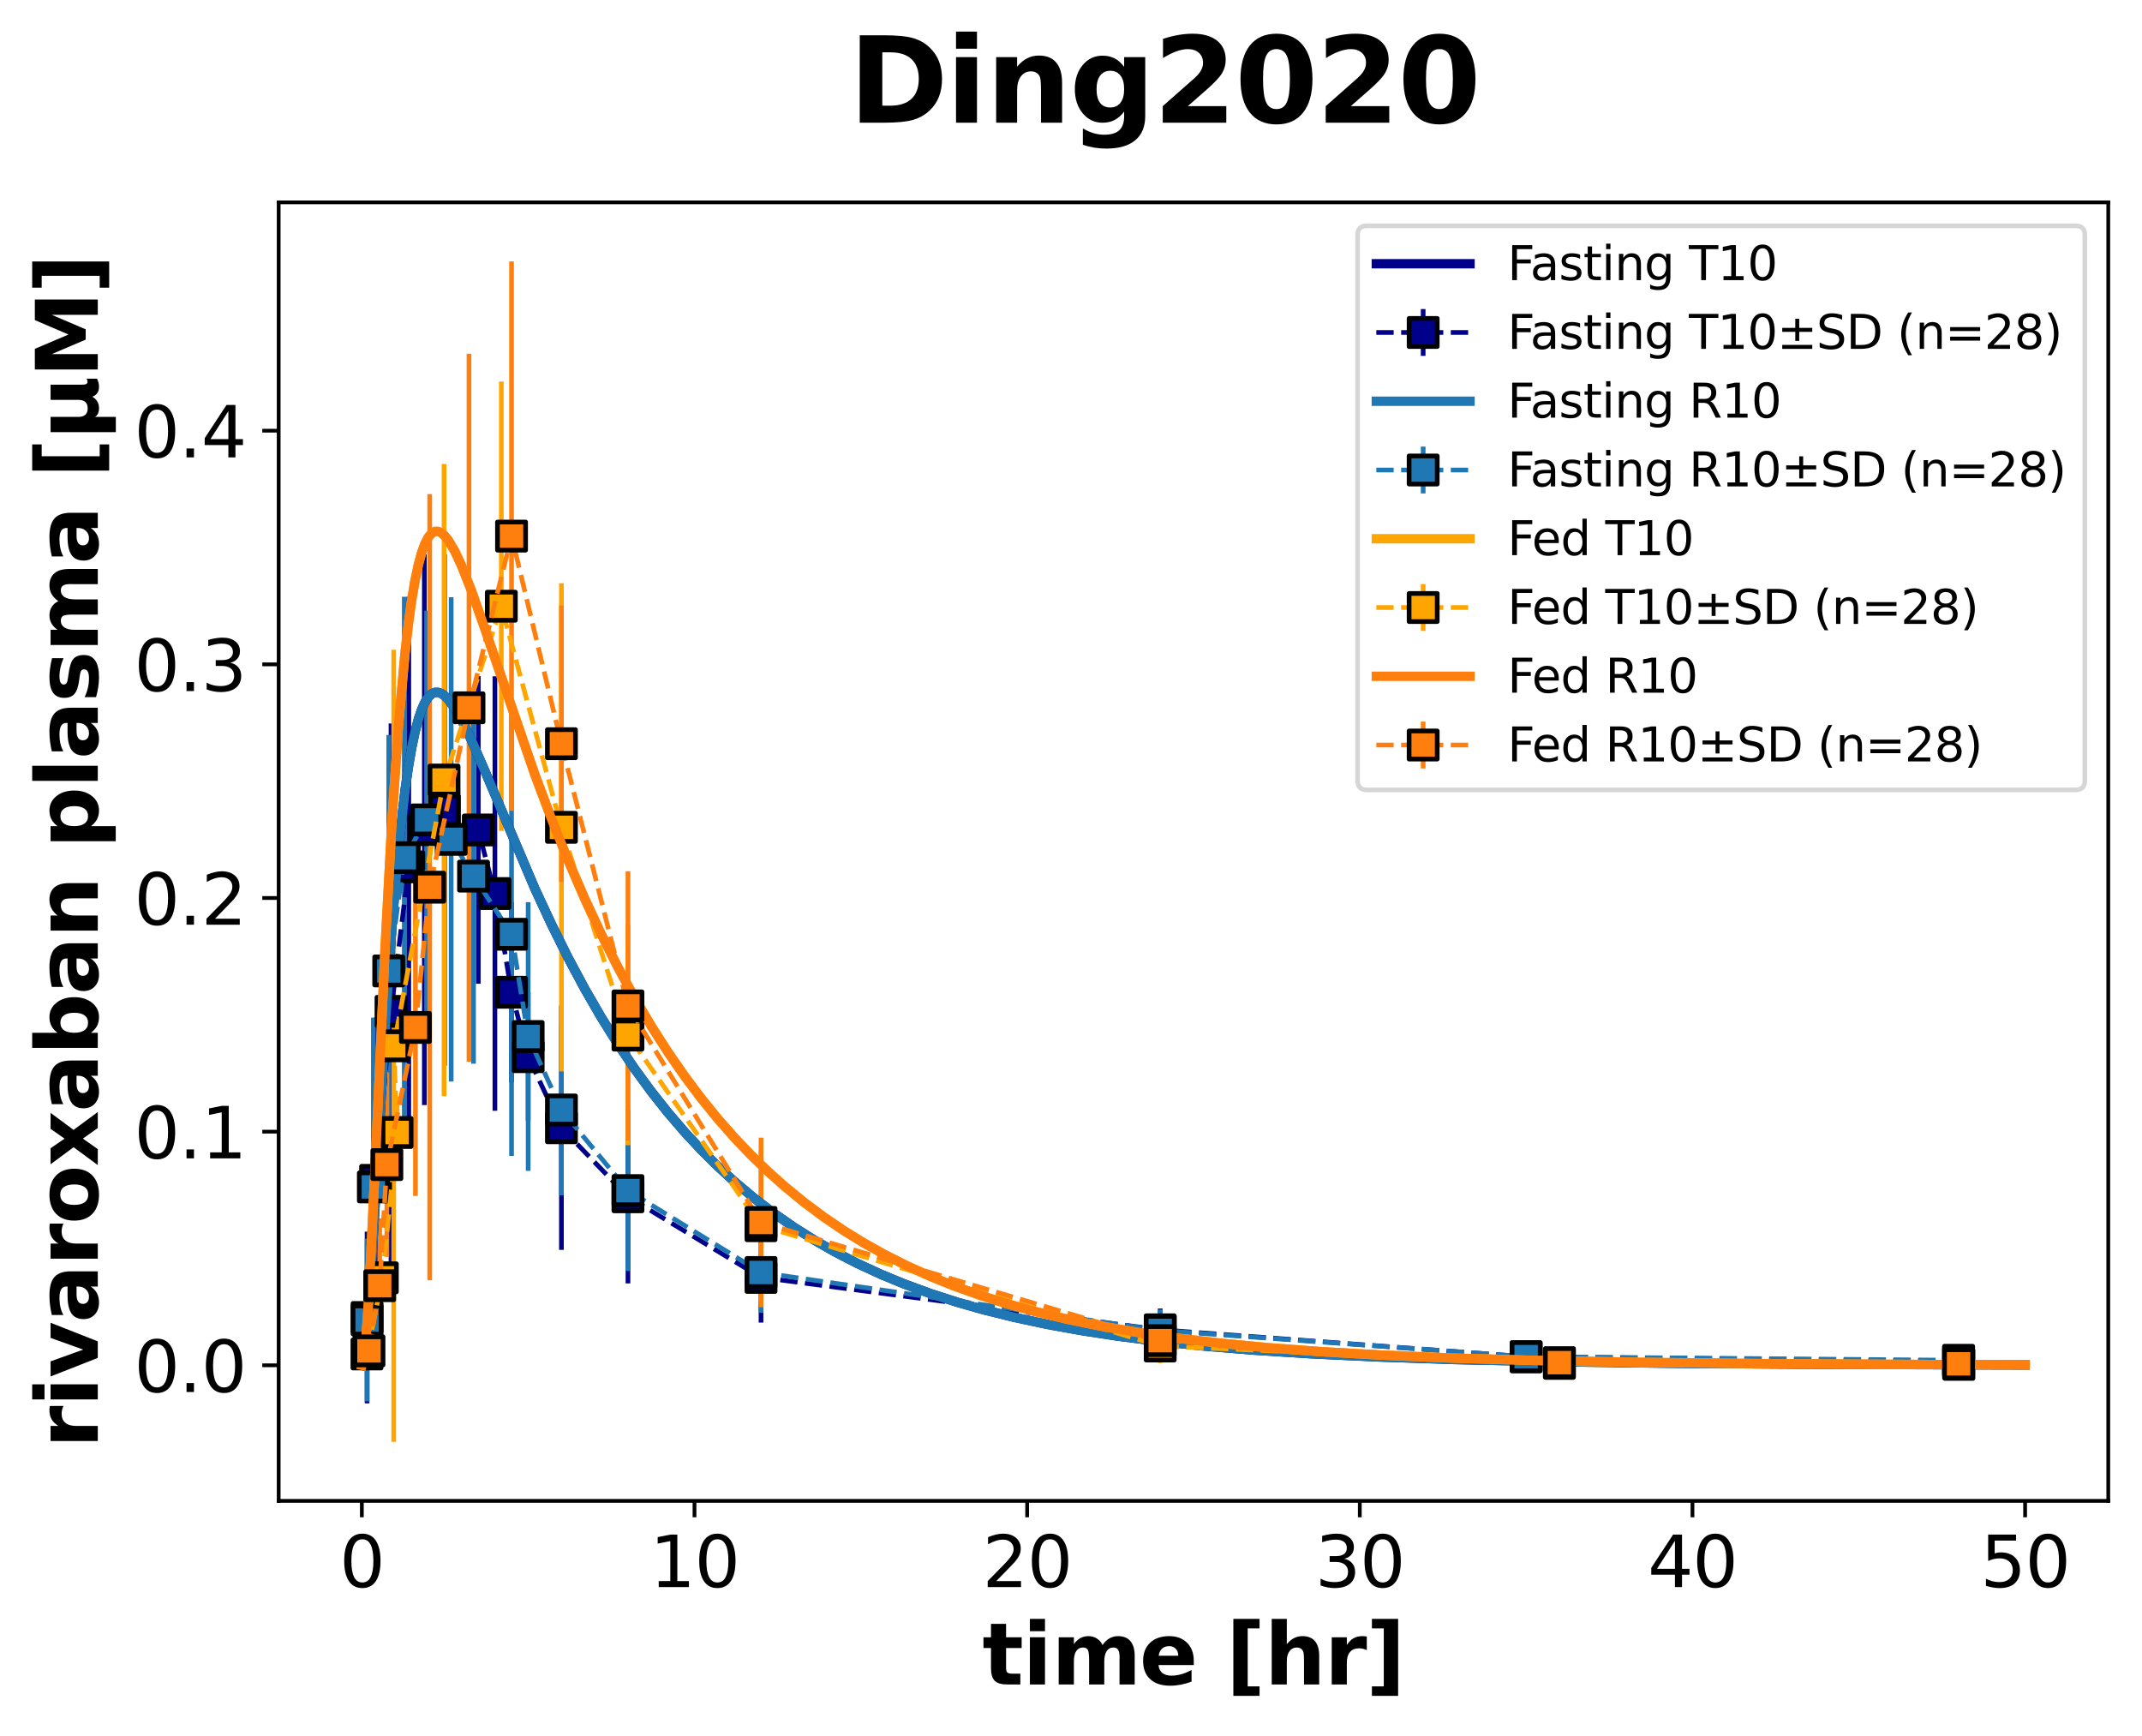 <?xml version="1.0" encoding="utf-8" standalone="no"?>
<!DOCTYPE svg PUBLIC "-//W3C//DTD SVG 1.1//EN"
  "http://www.w3.org/Graphics/SVG/1.1/DTD/svg11.dtd">
<svg xmlns:xlink="http://www.w3.org/1999/xlink" width="457.295pt" height="370.538pt" viewBox="0 0 457.295 370.538" xmlns="http://www.w3.org/2000/svg" version="1.1">
 <defs>
  <style type="text/css">*{stroke-linejoin: round; stroke-linecap: butt}</style>
 </defs>
 <g id="figure_1">
  <g id="patch_1">
   <path d="M 0 370.538 
L 457.295 370.538 
L 457.295 0 
L 0 0 
z
" style="fill: #ffffff"/>
  </g>
  <g id="axes_1">
   <g id="patch_2">
    <path d="M 59.495 320.4 
L 450.095 320.4 
L 450.095 43.2 
L 59.495 43.2 
z
" style="fill: #ffffff"/>
   </g>
   <g id="matplotlib.axis_1">
    <g id="xtick_1">
     <g id="line2d_1">
      <defs>
       <path id="me32a4e2d41" d="M 0 0 
L 0 3.5 
" style="stroke: #000000; stroke-width: 0.8"/>
      </defs>
      <g>
       <use xlink:href="#me32a4e2d41" x="77.25" y="320.4" style="stroke: #000000; stroke-width: 0.8"/>
      </g>
     </g>
     <g id="text_1">
      <!-- 0 -->
      <g transform="translate(72.478 338.798) scale(0.15 -0.15)">
       <defs>
        <path id="DejaVuSans-30" d="M 2034 4250 
Q 1547 4250 1301 3770 
Q 1056 3291 1056 2328 
Q 1056 1369 1301 889 
Q 1547 409 2034 409 
Q 2525 409 2770 889 
Q 3016 1369 3016 2328 
Q 3016 3291 2770 3770 
Q 2525 4250 2034 4250 
z
M 2034 4750 
Q 2819 4750 3233 4129 
Q 3647 3509 3647 2328 
Q 3647 1150 3233 529 
Q 2819 -91 2034 -91 
Q 1250 -91 836 529 
Q 422 1150 422 2328 
Q 422 3509 836 4129 
Q 1250 4750 2034 4750 
z
" transform="scale(0.016)"/>
       </defs>
       <use xlink:href="#DejaVuSans-30"/>
      </g>
     </g>
    </g>
    <g id="xtick_2">
     <g id="line2d_2">
      <g>
       <use xlink:href="#me32a4e2d41" x="148.268" y="320.4" style="stroke: #000000; stroke-width: 0.8"/>
      </g>
     </g>
     <g id="text_2">
      <!-- 10 -->
      <g transform="translate(138.724 338.798) scale(0.15 -0.15)">
       <defs>
        <path id="DejaVuSans-31" d="M 794 531 
L 1825 531 
L 1825 4091 
L 703 3866 
L 703 4441 
L 1819 4666 
L 2450 4666 
L 2450 531 
L 3481 531 
L 3481 0 
L 794 0 
L 794 531 
z
" transform="scale(0.016)"/>
       </defs>
       <use xlink:href="#DejaVuSans-31"/>
       <use xlink:href="#DejaVuSans-30" x="63.623"/>
      </g>
     </g>
    </g>
    <g id="xtick_3">
     <g id="line2d_3">
      <g>
       <use xlink:href="#me32a4e2d41" x="219.286" y="320.4" style="stroke: #000000; stroke-width: 0.8"/>
      </g>
     </g>
     <g id="text_3">
      <!-- 20 -->
      <g transform="translate(209.742 338.798) scale(0.15 -0.15)">
       <defs>
        <path id="DejaVuSans-32" d="M 1228 531 
L 3431 531 
L 3431 0 
L 469 0 
L 469 531 
Q 828 903 1448 1529 
Q 2069 2156 2228 2338 
Q 2531 2678 2651 2914 
Q 2772 3150 2772 3378 
Q 2772 3750 2511 3984 
Q 2250 4219 1831 4219 
Q 1534 4219 1204 4116 
Q 875 4013 500 3803 
L 500 4441 
Q 881 4594 1212 4672 
Q 1544 4750 1819 4750 
Q 2544 4750 2975 4387 
Q 3406 4025 3406 3419 
Q 3406 3131 3298 2873 
Q 3191 2616 2906 2266 
Q 2828 2175 2409 1742 
Q 1991 1309 1228 531 
z
" transform="scale(0.016)"/>
       </defs>
       <use xlink:href="#DejaVuSans-32"/>
       <use xlink:href="#DejaVuSans-30" x="63.623"/>
      </g>
     </g>
    </g>
    <g id="xtick_4">
     <g id="line2d_4">
      <g>
       <use xlink:href="#me32a4e2d41" x="290.304" y="320.4" style="stroke: #000000; stroke-width: 0.8"/>
      </g>
     </g>
     <g id="text_4">
      <!-- 30 -->
      <g transform="translate(280.76 338.798) scale(0.15 -0.15)">
       <defs>
        <path id="DejaVuSans-33" d="M 2597 2516 
Q 3050 2419 3304 2112 
Q 3559 1806 3559 1356 
Q 3559 666 3084 287 
Q 2609 -91 1734 -91 
Q 1441 -91 1130 -33 
Q 819 25 488 141 
L 488 750 
Q 750 597 1062 519 
Q 1375 441 1716 441 
Q 2309 441 2620 675 
Q 2931 909 2931 1356 
Q 2931 1769 2642 2001 
Q 2353 2234 1838 2234 
L 1294 2234 
L 1294 2753 
L 1863 2753 
Q 2328 2753 2575 2939 
Q 2822 3125 2822 3475 
Q 2822 3834 2567 4026 
Q 2313 4219 1838 4219 
Q 1578 4219 1281 4162 
Q 984 4106 628 3988 
L 628 4550 
Q 988 4650 1302 4700 
Q 1616 4750 1894 4750 
Q 2613 4750 3031 4423 
Q 3450 4097 3450 3541 
Q 3450 3153 3228 2886 
Q 3006 2619 2597 2516 
z
" transform="scale(0.016)"/>
       </defs>
       <use xlink:href="#DejaVuSans-33"/>
       <use xlink:href="#DejaVuSans-30" x="63.623"/>
      </g>
     </g>
    </g>
    <g id="xtick_5">
     <g id="line2d_5">
      <g>
       <use xlink:href="#me32a4e2d41" x="361.322" y="320.4" style="stroke: #000000; stroke-width: 0.8"/>
      </g>
     </g>
     <g id="text_5">
      <!-- 40 -->
      <g transform="translate(351.779 338.798) scale(0.15 -0.15)">
       <defs>
        <path id="DejaVuSans-34" d="M 2419 4116 
L 825 1625 
L 2419 1625 
L 2419 4116 
z
M 2253 4666 
L 3047 4666 
L 3047 1625 
L 3713 1625 
L 3713 1100 
L 3047 1100 
L 3047 0 
L 2419 0 
L 2419 1100 
L 313 1100 
L 313 1709 
L 2253 4666 
z
" transform="scale(0.016)"/>
       </defs>
       <use xlink:href="#DejaVuSans-34"/>
       <use xlink:href="#DejaVuSans-30" x="63.623"/>
      </g>
     </g>
    </g>
    <g id="xtick_6">
     <g id="line2d_6">
      <g>
       <use xlink:href="#me32a4e2d41" x="432.34" y="320.4" style="stroke: #000000; stroke-width: 0.8"/>
      </g>
     </g>
     <g id="text_6">
      <!-- 50 -->
      <g transform="translate(422.797 338.798) scale(0.15 -0.15)">
       <defs>
        <path id="DejaVuSans-35" d="M 691 4666 
L 3169 4666 
L 3169 4134 
L 1269 4134 
L 1269 2991 
Q 1406 3038 1543 3061 
Q 1681 3084 1819 3084 
Q 2600 3084 3056 2656 
Q 3513 2228 3513 1497 
Q 3513 744 3044 326 
Q 2575 -91 1722 -91 
Q 1428 -91 1123 -41 
Q 819 9 494 109 
L 494 744 
Q 775 591 1075 516 
Q 1375 441 1709 441 
Q 2250 441 2565 725 
Q 2881 1009 2881 1497 
Q 2881 1984 2565 2268 
Q 2250 2553 1709 2553 
Q 1456 2553 1204 2497 
Q 953 2441 691 2322 
L 691 4666 
z
" transform="scale(0.016)"/>
       </defs>
       <use xlink:href="#DejaVuSans-35"/>
       <use xlink:href="#DejaVuSans-30" x="63.623"/>
      </g>
     </g>
    </g>
    <g id="text_7">
     <!-- time [hr] -->
     <g transform="translate(209.72 359.594) scale(0.18 -0.18)">
      <defs>
       <path id="DejaVuSans-Bold-74" d="M 1759 4494 
L 1759 3500 
L 2913 3500 
L 2913 2700 
L 1759 2700 
L 1759 1216 
Q 1759 972 1856 886 
Q 1953 800 2241 800 
L 2816 800 
L 2816 0 
L 1856 0 
Q 1194 0 917 276 
Q 641 553 641 1216 
L 641 2700 
L 84 2700 
L 84 3500 
L 641 3500 
L 641 4494 
L 1759 4494 
z
" transform="scale(0.016)"/>
       <path id="DejaVuSans-Bold-69" d="M 538 3500 
L 1656 3500 
L 1656 0 
L 538 0 
L 538 3500 
z
M 538 4863 
L 1656 4863 
L 1656 3950 
L 538 3950 
L 538 4863 
z
" transform="scale(0.016)"/>
       <path id="DejaVuSans-Bold-6d" d="M 3781 2919 
Q 3994 3244 4286 3414 
Q 4578 3584 4928 3584 
Q 5531 3584 5847 3212 
Q 6163 2841 6163 2131 
L 6163 0 
L 5038 0 
L 5038 1825 
Q 5041 1866 5042 1909 
Q 5044 1953 5044 2034 
Q 5044 2406 4934 2573 
Q 4825 2741 4581 2741 
Q 4263 2741 4089 2478 
Q 3916 2216 3909 1719 
L 3909 0 
L 2784 0 
L 2784 1825 
Q 2784 2406 2684 2573 
Q 2584 2741 2328 2741 
Q 2006 2741 1831 2477 
Q 1656 2213 1656 1722 
L 1656 0 
L 531 0 
L 531 3500 
L 1656 3500 
L 1656 2988 
Q 1863 3284 2130 3434 
Q 2397 3584 2719 3584 
Q 3081 3584 3359 3409 
Q 3638 3234 3781 2919 
z
" transform="scale(0.016)"/>
       <path id="DejaVuSans-Bold-65" d="M 4031 1759 
L 4031 1441 
L 1416 1441 
Q 1456 1047 1700 850 
Q 1944 653 2381 653 
Q 2734 653 3104 758 
Q 3475 863 3866 1075 
L 3866 213 
Q 3469 63 3072 -14 
Q 2675 -91 2278 -91 
Q 1328 -91 801 392 
Q 275 875 275 1747 
Q 275 2603 792 3093 
Q 1309 3584 2216 3584 
Q 3041 3584 3536 3087 
Q 4031 2591 4031 1759 
z
M 2881 2131 
Q 2881 2450 2695 2645 
Q 2509 2841 2209 2841 
Q 1884 2841 1681 2658 
Q 1478 2475 1428 2131 
L 2881 2131 
z
" transform="scale(0.016)"/>
       <path id="DejaVuSans-Bold-20" transform="scale(0.016)"/>
       <path id="DejaVuSans-Bold-5b" d="M 550 4863 
L 2491 4863 
L 2491 4159 
L 1613 4159 
L 1613 -141 
L 2491 -141 
L 2491 -844 
L 550 -844 
L 550 4863 
z
" transform="scale(0.016)"/>
       <path id="DejaVuSans-Bold-68" d="M 4056 2131 
L 4056 0 
L 2931 0 
L 2931 347 
L 2931 1625 
Q 2931 2084 2911 2256 
Q 2891 2428 2841 2509 
Q 2775 2619 2662 2680 
Q 2550 2741 2406 2741 
Q 2056 2741 1856 2470 
Q 1656 2200 1656 1722 
L 1656 0 
L 538 0 
L 538 4863 
L 1656 4863 
L 1656 2988 
Q 1909 3294 2193 3439 
Q 2478 3584 2822 3584 
Q 3428 3584 3742 3212 
Q 4056 2841 4056 2131 
z
" transform="scale(0.016)"/>
       <path id="DejaVuSans-Bold-72" d="M 3138 2547 
Q 2991 2616 2845 2648 
Q 2700 2681 2553 2681 
Q 2122 2681 1889 2404 
Q 1656 2128 1656 1613 
L 1656 0 
L 538 0 
L 538 3500 
L 1656 3500 
L 1656 2925 
Q 1872 3269 2151 3426 
Q 2431 3584 2822 3584 
Q 2878 3584 2943 3579 
Q 3009 3575 3134 3559 
L 3138 2547 
z
" transform="scale(0.016)"/>
       <path id="DejaVuSans-Bold-5d" d="M 2375 -844 
L 434 -844 
L 434 -141 
L 1313 -141 
L 1313 4159 
L 434 4159 
L 434 4863 
L 2375 4863 
L 2375 -844 
z
" transform="scale(0.016)"/>
      </defs>
      <use xlink:href="#DejaVuSans-Bold-74"/>
      <use xlink:href="#DejaVuSans-Bold-69" x="47.803"/>
      <use xlink:href="#DejaVuSans-Bold-6d" x="82.08"/>
      <use xlink:href="#DejaVuSans-Bold-65" x="186.279"/>
      <use xlink:href="#DejaVuSans-Bold-20" x="254.102"/>
      <use xlink:href="#DejaVuSans-Bold-5b" x="288.916"/>
      <use xlink:href="#DejaVuSans-Bold-68" x="334.619"/>
      <use xlink:href="#DejaVuSans-Bold-72" x="405.811"/>
      <use xlink:href="#DejaVuSans-Bold-5d" x="455.127"/>
     </g>
    </g>
   </g>
   <g id="matplotlib.axis_2">
    <g id="ytick_1">
     <g id="line2d_7">
      <defs>
       <path id="m7f992c6fd9" d="M 0 0 
L -3.5 0 
" style="stroke: #000000; stroke-width: 0.8"/>
      </defs>
      <g>
       <use xlink:href="#m7f992c6fd9" x="59.495" y="291.458" style="stroke: #000000; stroke-width: 0.8"/>
      </g>
     </g>
     <g id="text_8">
      <!-- 0.0 -->
      <g transform="translate(28.64 297.157) scale(0.15 -0.15)">
       <defs>
        <path id="DejaVuSans-2e" d="M 684 794 
L 1344 794 
L 1344 0 
L 684 0 
L 684 794 
z
" transform="scale(0.016)"/>
       </defs>
       <use xlink:href="#DejaVuSans-30"/>
       <use xlink:href="#DejaVuSans-2e" x="63.623"/>
       <use xlink:href="#DejaVuSans-30" x="95.41"/>
      </g>
     </g>
    </g>
    <g id="ytick_2">
     <g id="line2d_8">
      <g>
       <use xlink:href="#m7f992c6fd9" x="59.495" y="241.579" style="stroke: #000000; stroke-width: 0.8"/>
      </g>
     </g>
     <g id="text_9">
      <!-- 0.1 -->
      <g transform="translate(28.64 247.278) scale(0.15 -0.15)">
       <use xlink:href="#DejaVuSans-30"/>
       <use xlink:href="#DejaVuSans-2e" x="63.623"/>
       <use xlink:href="#DejaVuSans-31" x="95.41"/>
      </g>
     </g>
    </g>
    <g id="ytick_3">
     <g id="line2d_9">
      <g>
       <use xlink:href="#m7f992c6fd9" x="59.495" y="191.701" style="stroke: #000000; stroke-width: 0.8"/>
      </g>
     </g>
     <g id="text_10">
      <!-- 0.2 -->
      <g transform="translate(28.64 197.399) scale(0.15 -0.15)">
       <use xlink:href="#DejaVuSans-30"/>
       <use xlink:href="#DejaVuSans-2e" x="63.623"/>
       <use xlink:href="#DejaVuSans-32" x="95.41"/>
      </g>
     </g>
    </g>
    <g id="ytick_4">
     <g id="line2d_10">
      <g>
       <use xlink:href="#m7f992c6fd9" x="59.495" y="141.822" style="stroke: #000000; stroke-width: 0.8"/>
      </g>
     </g>
     <g id="text_11">
      <!-- 0.3 -->
      <g transform="translate(28.64 147.521) scale(0.15 -0.15)">
       <use xlink:href="#DejaVuSans-30"/>
       <use xlink:href="#DejaVuSans-2e" x="63.623"/>
       <use xlink:href="#DejaVuSans-33" x="95.41"/>
      </g>
     </g>
    </g>
    <g id="ytick_5">
     <g id="line2d_11">
      <g>
       <use xlink:href="#m7f992c6fd9" x="59.495" y="91.943" style="stroke: #000000; stroke-width: 0.8"/>
      </g>
     </g>
     <g id="text_12">
      <!-- 0.4 -->
      <g transform="translate(28.64 97.642) scale(0.15 -0.15)">
       <use xlink:href="#DejaVuSans-30"/>
       <use xlink:href="#DejaVuSans-2e" x="63.623"/>
       <use xlink:href="#DejaVuSans-34" x="95.41"/>
      </g>
     </g>
    </g>
    <g id="text_13">
     <!-- rivaroxaban plasma [µM] -->
     <g transform="translate(20.877 309.167) rotate(-90) scale(0.18 -0.18)">
      <defs>
       <path id="DejaVuSans-Bold-76" d="M 97 3500 
L 1216 3500 
L 2088 1081 
L 2956 3500 
L 4078 3500 
L 2700 0 
L 1472 0 
L 97 3500 
z
" transform="scale(0.016)"/>
       <path id="DejaVuSans-Bold-61" d="M 2106 1575 
Q 1756 1575 1579 1456 
Q 1403 1338 1403 1106 
Q 1403 894 1545 773 
Q 1688 653 1941 653 
Q 2256 653 2472 879 
Q 2688 1106 2688 1447 
L 2688 1575 
L 2106 1575 
z
M 3816 1997 
L 3816 0 
L 2688 0 
L 2688 519 
Q 2463 200 2181 54 
Q 1900 -91 1497 -91 
Q 953 -91 614 226 
Q 275 544 275 1050 
Q 275 1666 698 1953 
Q 1122 2241 2028 2241 
L 2688 2241 
L 2688 2328 
Q 2688 2594 2478 2717 
Q 2269 2841 1825 2841 
Q 1466 2841 1156 2769 
Q 847 2697 581 2553 
L 581 3406 
Q 941 3494 1303 3539 
Q 1666 3584 2028 3584 
Q 2975 3584 3395 3211 
Q 3816 2838 3816 1997 
z
" transform="scale(0.016)"/>
       <path id="DejaVuSans-Bold-6f" d="M 2203 2784 
Q 1831 2784 1636 2517 
Q 1441 2250 1441 1747 
Q 1441 1244 1636 976 
Q 1831 709 2203 709 
Q 2569 709 2762 976 
Q 2956 1244 2956 1747 
Q 2956 2250 2762 2517 
Q 2569 2784 2203 2784 
z
M 2203 3584 
Q 3106 3584 3614 3096 
Q 4122 2609 4122 1747 
Q 4122 884 3614 396 
Q 3106 -91 2203 -91 
Q 1297 -91 786 396 
Q 275 884 275 1747 
Q 275 2609 786 3096 
Q 1297 3584 2203 3584 
z
" transform="scale(0.016)"/>
       <path id="DejaVuSans-Bold-78" d="M 1422 1791 
L 159 3500 
L 1344 3500 
L 2059 2463 
L 2784 3500 
L 3969 3500 
L 2706 1797 
L 4031 0 
L 2847 0 
L 2059 1106 
L 1281 0 
L 97 0 
L 1422 1791 
z
" transform="scale(0.016)"/>
       <path id="DejaVuSans-Bold-62" d="M 2400 722 
Q 2759 722 2948 984 
Q 3138 1247 3138 1747 
Q 3138 2247 2948 2509 
Q 2759 2772 2400 2772 
Q 2041 2772 1848 2508 
Q 1656 2244 1656 1747 
Q 1656 1250 1848 986 
Q 2041 722 2400 722 
z
M 1656 2988 
Q 1888 3294 2169 3439 
Q 2450 3584 2816 3584 
Q 3463 3584 3878 3070 
Q 4294 2556 4294 1747 
Q 4294 938 3878 423 
Q 3463 -91 2816 -91 
Q 2450 -91 2169 54 
Q 1888 200 1656 506 
L 1656 0 
L 538 0 
L 538 4863 
L 1656 4863 
L 1656 2988 
z
" transform="scale(0.016)"/>
       <path id="DejaVuSans-Bold-6e" d="M 4056 2131 
L 4056 0 
L 2931 0 
L 2931 347 
L 2931 1631 
Q 2931 2084 2911 2256 
Q 2891 2428 2841 2509 
Q 2775 2619 2662 2680 
Q 2550 2741 2406 2741 
Q 2056 2741 1856 2470 
Q 1656 2200 1656 1722 
L 1656 0 
L 538 0 
L 538 3500 
L 1656 3500 
L 1656 2988 
Q 1909 3294 2193 3439 
Q 2478 3584 2822 3584 
Q 3428 3584 3742 3212 
Q 4056 2841 4056 2131 
z
" transform="scale(0.016)"/>
       <path id="DejaVuSans-Bold-70" d="M 1656 506 
L 1656 -1331 
L 538 -1331 
L 538 3500 
L 1656 3500 
L 1656 2988 
Q 1888 3294 2169 3439 
Q 2450 3584 2816 3584 
Q 3463 3584 3878 3070 
Q 4294 2556 4294 1747 
Q 4294 938 3878 423 
Q 3463 -91 2816 -91 
Q 2450 -91 2169 54 
Q 1888 200 1656 506 
z
M 2400 2772 
Q 2041 2772 1848 2508 
Q 1656 2244 1656 1747 
Q 1656 1250 1848 986 
Q 2041 722 2400 722 
Q 2759 722 2948 984 
Q 3138 1247 3138 1747 
Q 3138 2247 2948 2509 
Q 2759 2772 2400 2772 
z
" transform="scale(0.016)"/>
       <path id="DejaVuSans-Bold-6c" d="M 538 4863 
L 1656 4863 
L 1656 0 
L 538 0 
L 538 4863 
z
" transform="scale(0.016)"/>
       <path id="DejaVuSans-Bold-73" d="M 3272 3391 
L 3272 2541 
Q 2913 2691 2578 2766 
Q 2244 2841 1947 2841 
Q 1628 2841 1473 2761 
Q 1319 2681 1319 2516 
Q 1319 2381 1436 2309 
Q 1553 2238 1856 2203 
L 2053 2175 
Q 2913 2066 3209 1816 
Q 3506 1566 3506 1031 
Q 3506 472 3093 190 
Q 2681 -91 1863 -91 
Q 1516 -91 1145 -36 
Q 775 19 384 128 
L 384 978 
Q 719 816 1070 734 
Q 1422 653 1784 653 
Q 2113 653 2278 743 
Q 2444 834 2444 1013 
Q 2444 1163 2330 1236 
Q 2216 1309 1875 1350 
L 1678 1375 
Q 931 1469 631 1722 
Q 331 1975 331 2491 
Q 331 3047 712 3315 
Q 1094 3584 1881 3584 
Q 2191 3584 2531 3537 
Q 2872 3491 3272 3391 
z
" transform="scale(0.016)"/>
       <path id="DejaVuSans-Bold-b5" d="M 544 -1338 
L 544 3500 
L 1672 3500 
L 1672 1466 
Q 1672 1103 1828 926 
Q 1984 750 2303 750 
Q 2625 750 2781 926 
Q 2938 1103 2938 1466 
L 2938 3500 
L 4063 3500 
L 4063 1159 
Q 4063 938 4114 850 
Q 4166 763 4288 763 
Q 4344 763 4395 778 
Q 4447 794 4506 831 
L 4506 50 
Q 4341 -22 4195 -56 
Q 4050 -91 3909 -91 
Q 3631 -91 3454 26 
Q 3278 144 3169 403 
Q 3022 156 2811 32 
Q 2600 -91 2322 -91 
Q 2091 -91 1928 -17 
Q 1766 56 1672 206 
L 1672 -1338 
L 544 -1338 
z
" transform="scale(0.016)"/>
       <path id="DejaVuSans-Bold-4d" d="M 588 4666 
L 2119 4666 
L 3181 2169 
L 4250 4666 
L 5778 4666 
L 5778 0 
L 4641 0 
L 4641 3413 
L 3566 897 
L 2803 897 
L 1728 3413 
L 1728 0 
L 588 0 
L 588 4666 
z
" transform="scale(0.016)"/>
      </defs>
      <use xlink:href="#DejaVuSans-Bold-72"/>
      <use xlink:href="#DejaVuSans-Bold-69" x="49.316"/>
      <use xlink:href="#DejaVuSans-Bold-76" x="83.594"/>
      <use xlink:href="#DejaVuSans-Bold-61" x="148.779"/>
      <use xlink:href="#DejaVuSans-Bold-72" x="216.26"/>
      <use xlink:href="#DejaVuSans-Bold-6f" x="265.576"/>
      <use xlink:href="#DejaVuSans-Bold-78" x="334.277"/>
      <use xlink:href="#DejaVuSans-Bold-61" x="398.779"/>
      <use xlink:href="#DejaVuSans-Bold-62" x="466.26"/>
      <use xlink:href="#DejaVuSans-Bold-61" x="537.842"/>
      <use xlink:href="#DejaVuSans-Bold-6e" x="605.322"/>
      <use xlink:href="#DejaVuSans-Bold-20" x="676.514"/>
      <use xlink:href="#DejaVuSans-Bold-70" x="711.328"/>
      <use xlink:href="#DejaVuSans-Bold-6c" x="782.91"/>
      <use xlink:href="#DejaVuSans-Bold-61" x="817.188"/>
      <use xlink:href="#DejaVuSans-Bold-73" x="884.668"/>
      <use xlink:href="#DejaVuSans-Bold-6d" x="944.189"/>
      <use xlink:href="#DejaVuSans-Bold-61" x="1048.389"/>
      <use xlink:href="#DejaVuSans-Bold-20" x="1115.869"/>
      <use xlink:href="#DejaVuSans-Bold-5b" x="1150.684"/>
      <use xlink:href="#DejaVuSans-Bold-b5" x="1196.387"/>
      <use xlink:href="#DejaVuSans-Bold-4d" x="1269.971"/>
      <use xlink:href="#DejaVuSans-Bold-5d" x="1369.482"/>
     </g>
    </g>
   </g>
   <g id="LineCollection_1">
    <path d="M 78.37 299.579 
L 78.37 262.922 
" clip-path="url(#p596008a9d4)" style="fill: none; stroke: #00008b"/>
    <path d="M 80.184 286.722 
L 80.184 217.241 
" clip-path="url(#p596008a9d4)" style="fill: none; stroke: #00008b"/>
    <path d="M 83.476 277.365 
L 83.476 154.447 
" clip-path="url(#p596008a9d4)" style="fill: none; stroke: #00008b"/>
    <path d="M 87.267 242.703 
L 87.267 127.391 
" clip-path="url(#p596008a9d4)" style="fill: none; stroke: #00008b"/>
    <path d="M 90.599 235.9 
L 90.599 118.313 
" clip-path="url(#p596008a9d4)" style="fill: none; stroke: #00008b"/>
    <path d="M 94.887 227.506 
L 94.887 118.361 
" clip-path="url(#p596008a9d4)" style="fill: none; stroke: #00008b"/>
    <path d="M 102.106 210.004 
L 102.106 144.342 
" clip-path="url(#p596008a9d4)" style="fill: none; stroke: #00008b"/>
    <path d="M 105.657 237.12 
L 105.657 144.371 
" clip-path="url(#p596008a9d4)" style="fill: none; stroke: #00008b"/>
    <path d="M 109.208 231.066 
L 109.208 192.581 
" clip-path="url(#p596008a9d4)" style="fill: none; stroke: #00008b"/>
    <path d="M 112.759 239.305 
L 112.759 211.832 
" clip-path="url(#p596008a9d4)" style="fill: none; stroke: #00008b"/>
    <path d="M 119.86 266.815 
L 119.86 214.676 
" clip-path="url(#p596008a9d4)" style="fill: none; stroke: #00008b"/>
    <path d="M 134.064 273.978 
L 134.064 236.993 
" clip-path="url(#p596008a9d4)" style="fill: none; stroke: #00008b"/>
    <path d="M 162.471 282.34 
L 162.471 263.049 
" clip-path="url(#p596008a9d4)" style="fill: none; stroke: #00008b"/>
    <path d="M 247.693 288.413 
L 247.693 279.342 
" clip-path="url(#p596008a9d4)" style="fill: none; stroke: #00008b"/>
    <path d="M 325.813 291.24 
L 325.813 288.045 
" clip-path="url(#p596008a9d4)" style="fill: none; stroke: #00008b"/>
    <path d="M 418.137 291.575 
L 418.137 289.585 
" clip-path="url(#p596008a9d4)" style="fill: none; stroke: #00008b"/>
   </g>
   <g id="LineCollection_2">
    <path d="M 78.374 299.151 
L 78.374 264.425 
" clip-path="url(#p596008a9d4)" style="fill: none; stroke: #1f77b4"/>
    <path d="M 79.709 289.517 
L 79.709 217.241 
" clip-path="url(#p596008a9d4)" style="fill: none; stroke: #1f77b4"/>
    <path d="M 82.992 257.645 
L 82.992 156.892 
" clip-path="url(#p596008a9d4)" style="fill: none; stroke: #1f77b4"/>
    <path d="M 86.312 238.814 
L 86.312 127.396 
" clip-path="url(#p596008a9d4)" style="fill: none; stroke: #1f77b4"/>
    <path d="M 91.075 219.692 
L 91.075 130.365 
" clip-path="url(#p596008a9d4)" style="fill: none; stroke: #1f77b4"/>
    <path d="M 96.321 230.879 
L 96.321 127.491 
" clip-path="url(#p596008a9d4)" style="fill: none; stroke: #1f77b4"/>
    <path d="M 101.094 227.073 
L 101.094 146.978 
" clip-path="url(#p596008a9d4)" style="fill: none; stroke: #1f77b4"/>
    <path d="M 109.208 246.757 
L 109.208 152.132 
" clip-path="url(#p596008a9d4)" style="fill: none; stroke: #1f77b4"/>
    <path d="M 112.759 249.951 
L 112.759 192.583 
" clip-path="url(#p596008a9d4)" style="fill: none; stroke: #1f77b4"/>
    <path d="M 119.86 255.184 
L 119.86 218.72 
" clip-path="url(#p596008a9d4)" style="fill: none; stroke: #1f77b4"/>
    <path d="M 134.064 271.336 
L 134.064 236.99 
" clip-path="url(#p596008a9d4)" style="fill: none; stroke: #1f77b4"/>
    <path d="M 162.471 280.254 
L 162.471 263.048 
" clip-path="url(#p596008a9d4)" style="fill: none; stroke: #1f77b4"/>
    <path d="M 247.693 288.468 
L 247.693 279.558 
" clip-path="url(#p596008a9d4)" style="fill: none; stroke: #1f77b4"/>
    <path d="M 325.813 291.174 
L 325.813 288.045 
" clip-path="url(#p596008a9d4)" style="fill: none; stroke: #1f77b4"/>
    <path d="M 418.137 291.727 
L 418.137 289.046 
" clip-path="url(#p596008a9d4)" style="fill: none; stroke: #1f77b4"/>
   </g>
   <g id="LineCollection_3">
    <path d="M 78.343 290.135 
L 78.343 287.943 
" clip-path="url(#p596008a9d4)" style="fill: none; stroke: #ffa500"/>
    <path d="M 81.624 274.464 
L 81.624 271.106 
" clip-path="url(#p596008a9d4)" style="fill: none; stroke: #ffa500"/>
    <path d="M 84.777 249.43 
L 84.777 234.092 
" clip-path="url(#p596008a9d4)" style="fill: none; stroke: #ffa500"/>
    <path d="M 84.053 307.8 
L 84.053 138.713 
" clip-path="url(#p596008a9d4)" style="fill: none; stroke: #ffa500"/>
    <path d="M 94.798 234.004 
L 94.798 99.038 
" clip-path="url(#p596008a9d4)" style="fill: none; stroke: #ffa500"/>
    <path d="M 107.027 177.382 
L 107.027 81.442 
" clip-path="url(#p596008a9d4)" style="fill: none; stroke: #ffa500"/>
    <path d="M 119.86 228.718 
L 119.86 124.507 
" clip-path="url(#p596008a9d4)" style="fill: none; stroke: #ffa500"/>
    <path d="M 134.064 244.482 
L 134.064 197.449 
" clip-path="url(#p596008a9d4)" style="fill: none; stroke: #ffa500"/>
    <path d="M 162.471 277.739 
L 162.471 245.579 
" clip-path="url(#p596008a9d4)" style="fill: none; stroke: #ffa500"/>
    <path d="M 247.693 290.977 
L 247.693 283.699 
" clip-path="url(#p596008a9d4)" style="fill: none; stroke: #ffa500"/>
    <path d="M 332.915 291.699 
L 332.915 290.386 
" clip-path="url(#p596008a9d4)" style="fill: none; stroke: #ffa500"/>
    <path d="M 418.201 291.752 
L 418.201 290.756 
" clip-path="url(#p596008a9d4)" style="fill: none; stroke: #ffa500"/>
   </g>
   <g id="LineCollection_4">
    <path d="M 78.776 289.585 
L 78.776 287.156 
" clip-path="url(#p596008a9d4)" style="fill: none; stroke: #ff7f0e"/>
    <path d="M 81.063 288.812 
L 81.063 260.12 
" clip-path="url(#p596008a9d4)" style="fill: none; stroke: #ff7f0e"/>
    <path d="M 82.59 268.307 
L 82.59 228.906 
" clip-path="url(#p596008a9d4)" style="fill: none; stroke: #ff7f0e"/>
    <path d="M 88.691 255.301 
L 88.691 183.351 
" clip-path="url(#p596008a9d4)" style="fill: none; stroke: #ff7f0e"/>
    <path d="M 91.737 273.301 
L 91.737 105.487 
" clip-path="url(#p596008a9d4)" style="fill: none; stroke: #ff7f0e"/>
    <path d="M 100.125 226.669 
L 100.125 75.518 
" clip-path="url(#p596008a9d4)" style="fill: none; stroke: #ff7f0e"/>
    <path d="M 109.208 173.084 
L 109.208 55.8 
" clip-path="url(#p596008a9d4)" style="fill: none; stroke: #ff7f0e"/>
    <path d="M 119.86 188.272 
L 119.86 129.255 
" clip-path="url(#p596008a9d4)" style="fill: none; stroke: #ff7f0e"/>
    <path d="M 134.064 243.474 
L 134.064 185.997 
" clip-path="url(#p596008a9d4)" style="fill: none; stroke: #ff7f0e"/>
    <path d="M 162.471 279.062 
L 162.471 242.86 
" clip-path="url(#p596008a9d4)" style="fill: none; stroke: #ff7f0e"/>
    <path d="M 247.693 289.624 
L 247.693 282.753 
" clip-path="url(#p596008a9d4)" style="fill: none; stroke: #ff7f0e"/>
    <path d="M 332.915 291.448 
L 332.915 290.322 
" clip-path="url(#p596008a9d4)" style="fill: none; stroke: #ff7f0e"/>
    <path d="M 418.137 291.616 
L 418.137 290.671 
" clip-path="url(#p596008a9d4)" style="fill: none; stroke: #ff7f0e"/>
   </g>
   <g id="line2d_12">
    <path d="M 77.25 291.458 
L 77.96 288.658 
L 78.67 280.661 
L 80.09 257.102 
L 82.221 219.37 
L 83.641 198.17 
L 85.062 181.309 
L 86.482 168.619 
L 87.192 163.677 
L 87.902 159.565 
L 88.612 156.204 
L 89.323 153.516 
L 90.033 151.429 
L 90.743 149.875 
L 91.453 148.79 
L 92.163 148.118 
L 92.874 147.807 
L 93.584 147.812 
L 94.294 148.091 
L 95.004 148.608 
L 95.714 149.33 
L 97.135 151.278 
L 98.555 153.744 
L 100.686 158.098 
L 103.526 164.597 
L 114.179 189.681 
L 117.73 197.321 
L 121.281 204.455 
L 124.832 211.084 
L 128.383 217.226 
L 131.934 222.908 
L 135.484 228.159 
L 139.035 233.011 
L 142.586 237.493 
L 146.137 241.631 
L 149.688 245.453 
L 153.239 248.981 
L 156.79 252.239 
L 161.051 255.821 
L 165.312 259.075 
L 169.573 262.033 
L 173.834 264.72 
L 178.095 267.162 
L 183.067 269.73 
L 188.038 272.027 
L 193.009 274.081 
L 198.691 276.164 
L 204.372 277.997 
L 210.054 279.611 
L 216.445 281.196 
L 223.547 282.71 
L 230.649 284.001 
L 238.461 285.201 
L 246.983 286.292 
L 256.926 287.326 
L 267.578 288.206 
L 279.651 288.979 
L 293.855 289.656 
L 310.189 290.21 
L 330.784 290.672 
L 357.061 291.023 
L 393.28 291.265 
L 432.34 291.378 
L 432.34 291.378 
" clip-path="url(#p596008a9d4)" style="fill: none; stroke: #00008b; stroke-width: 2; stroke-linecap: square"/>
   </g>
   <g id="line2d_13">
    <path d="M 78.37 281.251 
L 80.184 251.981 
L 83.476 215.906 
L 87.267 185.047 
L 90.599 177.107 
L 94.887 172.933 
L 102.106 177.173 
L 105.657 190.746 
L 109.208 211.824 
L 112.759 225.568 
L 119.86 240.746 
L 134.064 255.486 
L 162.471 272.694 
L 247.693 283.877 
L 325.813 289.643 
L 418.137 290.58 
" clip-path="url(#p596008a9d4)" style="fill: none; stroke-dasharray: 3.7,1.6; stroke-dashoffset: 0; stroke: #00008b"/>
    <defs>
     <path id="m24c1df19b2" d="M -3 3 
L 3 3 
L 3 -3 
L -3 -3 
z
" style="stroke: #000000; stroke-linejoin: miter"/>
    </defs>
    <g clip-path="url(#p596008a9d4)">
     <use xlink:href="#m24c1df19b2" x="78.37" y="281.251" style="fill: #00008b; stroke: #000000; stroke-linejoin: miter"/>
     <use xlink:href="#m24c1df19b2" x="80.184" y="251.981" style="fill: #00008b; stroke: #000000; stroke-linejoin: miter"/>
     <use xlink:href="#m24c1df19b2" x="83.476" y="215.906" style="fill: #00008b; stroke: #000000; stroke-linejoin: miter"/>
     <use xlink:href="#m24c1df19b2" x="87.267" y="185.047" style="fill: #00008b; stroke: #000000; stroke-linejoin: miter"/>
     <use xlink:href="#m24c1df19b2" x="90.599" y="177.107" style="fill: #00008b; stroke: #000000; stroke-linejoin: miter"/>
     <use xlink:href="#m24c1df19b2" x="94.887" y="172.933" style="fill: #00008b; stroke: #000000; stroke-linejoin: miter"/>
     <use xlink:href="#m24c1df19b2" x="102.106" y="177.173" style="fill: #00008b; stroke: #000000; stroke-linejoin: miter"/>
     <use xlink:href="#m24c1df19b2" x="105.657" y="190.746" style="fill: #00008b; stroke: #000000; stroke-linejoin: miter"/>
     <use xlink:href="#m24c1df19b2" x="109.208" y="211.824" style="fill: #00008b; stroke: #000000; stroke-linejoin: miter"/>
     <use xlink:href="#m24c1df19b2" x="112.759" y="225.568" style="fill: #00008b; stroke: #000000; stroke-linejoin: miter"/>
     <use xlink:href="#m24c1df19b2" x="119.86" y="240.746" style="fill: #00008b; stroke: #000000; stroke-linejoin: miter"/>
     <use xlink:href="#m24c1df19b2" x="134.064" y="255.486" style="fill: #00008b; stroke: #000000; stroke-linejoin: miter"/>
     <use xlink:href="#m24c1df19b2" x="162.471" y="272.694" style="fill: #00008b; stroke: #000000; stroke-linejoin: miter"/>
     <use xlink:href="#m24c1df19b2" x="247.693" y="283.877" style="fill: #00008b; stroke: #000000; stroke-linejoin: miter"/>
     <use xlink:href="#m24c1df19b2" x="325.813" y="289.643" style="fill: #00008b; stroke: #000000; stroke-linejoin: miter"/>
     <use xlink:href="#m24c1df19b2" x="418.137" y="290.58" style="fill: #00008b; stroke: #000000; stroke-linejoin: miter"/>
    </g>
   </g>
   <g id="line2d_14">
    <path d="M 77.25 291.458 
L 77.96 288.658 
L 78.67 280.661 
L 80.09 257.102 
L 82.221 219.37 
L 83.641 198.17 
L 85.062 181.309 
L 86.482 168.619 
L 87.192 163.677 
L 87.902 159.565 
L 88.612 156.204 
L 89.323 153.516 
L 90.033 151.429 
L 90.743 149.875 
L 91.453 148.79 
L 92.163 148.118 
L 92.874 147.807 
L 93.584 147.812 
L 94.294 148.091 
L 95.004 148.608 
L 95.714 149.33 
L 97.135 151.278 
L 98.555 153.744 
L 100.686 158.098 
L 103.526 164.597 
L 114.179 189.681 
L 117.73 197.321 
L 121.281 204.455 
L 124.832 211.084 
L 128.383 217.226 
L 131.934 222.908 
L 135.484 228.159 
L 139.035 233.011 
L 142.586 237.493 
L 146.137 241.631 
L 149.688 245.453 
L 153.239 248.981 
L 156.79 252.239 
L 161.051 255.821 
L 165.312 259.075 
L 169.573 262.033 
L 173.834 264.72 
L 178.095 267.162 
L 183.067 269.73 
L 188.038 272.027 
L 193.009 274.081 
L 198.691 276.164 
L 204.372 277.997 
L 210.054 279.611 
L 216.445 281.196 
L 223.547 282.71 
L 230.649 284.001 
L 238.461 285.201 
L 246.983 286.292 
L 256.926 287.326 
L 267.578 288.206 
L 279.651 288.979 
L 293.855 289.656 
L 310.189 290.21 
L 330.784 290.672 
L 357.061 291.023 
L 393.28 291.265 
L 432.34 291.378 
L 432.34 291.378 
" clip-path="url(#p596008a9d4)" style="fill: none; stroke: #1f77b4; stroke-width: 2; stroke-linecap: square"/>
   </g>
   <g id="line2d_15">
    <path d="M 78.374 281.788 
L 79.709 253.379 
L 82.992 207.269 
L 86.312 183.105 
L 91.075 175.028 
L 96.321 179.185 
L 101.094 187.026 
L 109.208 199.444 
L 112.759 221.267 
L 119.86 236.952 
L 134.064 254.163 
L 162.471 271.651 
L 247.693 284.013 
L 325.813 289.61 
L 418.137 290.387 
" clip-path="url(#p596008a9d4)" style="fill: none; stroke-dasharray: 3.7,1.6; stroke-dashoffset: 0; stroke: #1f77b4"/>
    <defs>
     <path id="m1259ac458f" d="M -3 3 
L 3 3 
L 3 -3 
L -3 -3 
z
" style="stroke: #000000; stroke-linejoin: miter"/>
    </defs>
    <g clip-path="url(#p596008a9d4)">
     <use xlink:href="#m1259ac458f" x="78.374" y="281.788" style="fill: #1f77b4; stroke: #000000; stroke-linejoin: miter"/>
     <use xlink:href="#m1259ac458f" x="79.709" y="253.379" style="fill: #1f77b4; stroke: #000000; stroke-linejoin: miter"/>
     <use xlink:href="#m1259ac458f" x="82.992" y="207.269" style="fill: #1f77b4; stroke: #000000; stroke-linejoin: miter"/>
     <use xlink:href="#m1259ac458f" x="86.312" y="183.105" style="fill: #1f77b4; stroke: #000000; stroke-linejoin: miter"/>
     <use xlink:href="#m1259ac458f" x="91.075" y="175.028" style="fill: #1f77b4; stroke: #000000; stroke-linejoin: miter"/>
     <use xlink:href="#m1259ac458f" x="96.321" y="179.185" style="fill: #1f77b4; stroke: #000000; stroke-linejoin: miter"/>
     <use xlink:href="#m1259ac458f" x="101.094" y="187.026" style="fill: #1f77b4; stroke: #000000; stroke-linejoin: miter"/>
     <use xlink:href="#m1259ac458f" x="109.208" y="199.444" style="fill: #1f77b4; stroke: #000000; stroke-linejoin: miter"/>
     <use xlink:href="#m1259ac458f" x="112.759" y="221.267" style="fill: #1f77b4; stroke: #000000; stroke-linejoin: miter"/>
     <use xlink:href="#m1259ac458f" x="119.86" y="236.952" style="fill: #1f77b4; stroke: #000000; stroke-linejoin: miter"/>
     <use xlink:href="#m1259ac458f" x="134.064" y="254.163" style="fill: #1f77b4; stroke: #000000; stroke-linejoin: miter"/>
     <use xlink:href="#m1259ac458f" x="162.471" y="271.651" style="fill: #1f77b4; stroke: #000000; stroke-linejoin: miter"/>
     <use xlink:href="#m1259ac458f" x="247.693" y="284.013" style="fill: #1f77b4; stroke: #000000; stroke-linejoin: miter"/>
     <use xlink:href="#m1259ac458f" x="325.813" y="289.61" style="fill: #1f77b4; stroke: #000000; stroke-linejoin: miter"/>
     <use xlink:href="#m1259ac458f" x="418.137" y="290.387" style="fill: #1f77b4; stroke: #000000; stroke-linejoin: miter"/>
    </g>
   </g>
   <g id="line2d_16">
    <path d="M 77.25 291.458 
L 77.96 287.988 
L 78.67 278.079 
L 80.09 248.885 
L 82.221 202.128 
L 83.641 175.857 
L 85.062 154.963 
L 86.482 139.239 
L 87.192 133.114 
L 87.902 128.019 
L 88.612 123.854 
L 89.323 120.523 
L 90.033 117.937 
L 90.743 116.01 
L 91.453 114.666 
L 92.163 113.833 
L 92.874 113.448 
L 93.584 113.455 
L 94.294 113.801 
L 95.004 114.441 
L 95.714 115.336 
L 97.135 117.75 
L 98.555 120.805 
L 100.686 126.2 
L 103.526 134.255 
L 114.179 165.338 
L 117.73 174.805 
L 121.281 183.645 
L 124.832 191.86 
L 128.383 199.471 
L 131.934 206.511 
L 135.484 213.02 
L 139.035 219.032 
L 142.586 224.585 
L 146.137 229.714 
L 149.688 234.449 
L 153.239 238.822 
L 156.79 242.859 
L 160.341 246.587 
L 163.892 250.028 
L 167.443 253.206 
L 171.704 256.699 
L 175.965 259.874 
L 180.226 262.758 
L 184.487 265.379 
L 188.748 267.761 
L 193.719 270.266 
L 198.691 272.506 
L 203.662 274.509 
L 209.343 276.541 
L 215.025 278.329 
L 221.416 280.086 
L 227.808 281.608 
L 234.91 283.061 
L 242.722 284.413 
L 251.244 285.641 
L 260.476 286.731 
L 270.419 287.677 
L 281.782 288.53 
L 294.565 289.261 
L 309.479 289.887 
L 327.234 290.404 
L 349.249 290.815 
L 378.367 291.124 
L 420.267 291.328 
L 432.34 291.359 
L 432.34 291.359 
" clip-path="url(#p596008a9d4)" style="fill: none; stroke: #ffa500; stroke-width: 2; stroke-linecap: square"/>
   </g>
   <g id="line2d_17">
    <path d="M 78.343 289.039 
L 81.624 272.785 
L 84.777 241.761 
L 84.053 223.256 
L 94.798 166.521 
L 107.027 129.412 
L 119.86 176.613 
L 134.064 220.966 
L 162.471 261.659 
L 247.693 287.338 
L 332.915 291.043 
L 418.201 291.254 
" clip-path="url(#p596008a9d4)" style="fill: none; stroke-dasharray: 3.7,1.6; stroke-dashoffset: 0; stroke: #ffa500"/>
    <defs>
     <path id="ma1d334d98a" d="M -3 3 
L 3 3 
L 3 -3 
L -3 -3 
z
" style="stroke: #000000; stroke-linejoin: miter"/>
    </defs>
    <g clip-path="url(#p596008a9d4)">
     <use xlink:href="#ma1d334d98a" x="78.343" y="289.039" style="fill: #ffa500; stroke: #000000; stroke-linejoin: miter"/>
     <use xlink:href="#ma1d334d98a" x="81.624" y="272.785" style="fill: #ffa500; stroke: #000000; stroke-linejoin: miter"/>
     <use xlink:href="#ma1d334d98a" x="84.777" y="241.761" style="fill: #ffa500; stroke: #000000; stroke-linejoin: miter"/>
     <use xlink:href="#ma1d334d98a" x="84.053" y="223.256" style="fill: #ffa500; stroke: #000000; stroke-linejoin: miter"/>
     <use xlink:href="#ma1d334d98a" x="94.798" y="166.521" style="fill: #ffa500; stroke: #000000; stroke-linejoin: miter"/>
     <use xlink:href="#ma1d334d98a" x="107.027" y="129.412" style="fill: #ffa500; stroke: #000000; stroke-linejoin: miter"/>
     <use xlink:href="#ma1d334d98a" x="119.86" y="176.613" style="fill: #ffa500; stroke: #000000; stroke-linejoin: miter"/>
     <use xlink:href="#ma1d334d98a" x="134.064" y="220.966" style="fill: #ffa500; stroke: #000000; stroke-linejoin: miter"/>
     <use xlink:href="#ma1d334d98a" x="162.471" y="261.659" style="fill: #ffa500; stroke: #000000; stroke-linejoin: miter"/>
     <use xlink:href="#ma1d334d98a" x="247.693" y="287.338" style="fill: #ffa500; stroke: #000000; stroke-linejoin: miter"/>
     <use xlink:href="#ma1d334d98a" x="332.915" y="291.043" style="fill: #ffa500; stroke: #000000; stroke-linejoin: miter"/>
     <use xlink:href="#ma1d334d98a" x="418.201" y="291.254" style="fill: #ffa500; stroke: #000000; stroke-linejoin: miter"/>
    </g>
   </g>
   <g id="line2d_18">
    <path d="M 77.25 291.458 
L 77.96 287.988 
L 78.67 278.079 
L 80.09 248.885 
L 82.221 202.128 
L 83.641 175.857 
L 85.062 154.963 
L 86.482 139.239 
L 87.192 133.114 
L 87.902 128.019 
L 88.612 123.854 
L 89.323 120.523 
L 90.033 117.937 
L 90.743 116.01 
L 91.453 114.666 
L 92.163 113.833 
L 92.874 113.448 
L 93.584 113.455 
L 94.294 113.801 
L 95.004 114.441 
L 95.714 115.336 
L 97.135 117.75 
L 98.555 120.805 
L 100.686 126.2 
L 103.526 134.255 
L 114.179 165.338 
L 117.73 174.805 
L 121.281 183.645 
L 124.832 191.86 
L 128.383 199.471 
L 131.934 206.511 
L 135.484 213.02 
L 139.035 219.032 
L 142.586 224.585 
L 146.137 229.714 
L 149.688 234.449 
L 153.239 238.822 
L 156.79 242.859 
L 160.341 246.587 
L 163.892 250.028 
L 167.443 253.206 
L 171.704 256.699 
L 175.965 259.874 
L 180.226 262.758 
L 184.487 265.379 
L 188.748 267.761 
L 193.719 270.266 
L 198.691 272.506 
L 203.662 274.509 
L 209.343 276.541 
L 215.025 278.329 
L 221.416 280.086 
L 227.808 281.608 
L 234.91 283.061 
L 242.722 284.413 
L 251.244 285.641 
L 260.476 286.731 
L 270.419 287.677 
L 281.782 288.53 
L 294.565 289.261 
L 309.479 289.887 
L 327.234 290.404 
L 349.249 290.815 
L 378.367 291.124 
L 420.267 291.328 
L 432.34 291.359 
L 432.34 291.359 
" clip-path="url(#p596008a9d4)" style="fill: none; stroke: #ff7f0e; stroke-width: 2; stroke-linecap: square"/>
   </g>
   <g id="line2d_19">
    <path d="M 78.776 288.371 
L 81.063 274.466 
L 82.59 248.607 
L 88.691 219.326 
L 91.737 189.394 
L 100.125 151.093 
L 109.208 114.442 
L 119.86 158.764 
L 134.064 214.736 
L 162.471 260.961 
L 247.693 286.188 
L 332.915 290.885 
L 418.137 291.143 
" clip-path="url(#p596008a9d4)" style="fill: none; stroke-dasharray: 3.7,1.6; stroke-dashoffset: 0; stroke: #ff7f0e"/>
    <defs>
     <path id="me804d67506" d="M -3 3 
L 3 3 
L 3 -3 
L -3 -3 
z
" style="stroke: #000000; stroke-linejoin: miter"/>
    </defs>
    <g clip-path="url(#p596008a9d4)">
     <use xlink:href="#me804d67506" x="78.776" y="288.371" style="fill: #ff7f0e; stroke: #000000; stroke-linejoin: miter"/>
     <use xlink:href="#me804d67506" x="81.063" y="274.466" style="fill: #ff7f0e; stroke: #000000; stroke-linejoin: miter"/>
     <use xlink:href="#me804d67506" x="82.59" y="248.607" style="fill: #ff7f0e; stroke: #000000; stroke-linejoin: miter"/>
     <use xlink:href="#me804d67506" x="88.691" y="219.326" style="fill: #ff7f0e; stroke: #000000; stroke-linejoin: miter"/>
     <use xlink:href="#me804d67506" x="91.737" y="189.394" style="fill: #ff7f0e; stroke: #000000; stroke-linejoin: miter"/>
     <use xlink:href="#me804d67506" x="100.125" y="151.093" style="fill: #ff7f0e; stroke: #000000; stroke-linejoin: miter"/>
     <use xlink:href="#me804d67506" x="109.208" y="114.442" style="fill: #ff7f0e; stroke: #000000; stroke-linejoin: miter"/>
     <use xlink:href="#me804d67506" x="119.86" y="158.764" style="fill: #ff7f0e; stroke: #000000; stroke-linejoin: miter"/>
     <use xlink:href="#me804d67506" x="134.064" y="214.736" style="fill: #ff7f0e; stroke: #000000; stroke-linejoin: miter"/>
     <use xlink:href="#me804d67506" x="162.471" y="260.961" style="fill: #ff7f0e; stroke: #000000; stroke-linejoin: miter"/>
     <use xlink:href="#me804d67506" x="247.693" y="286.188" style="fill: #ff7f0e; stroke: #000000; stroke-linejoin: miter"/>
     <use xlink:href="#me804d67506" x="332.915" y="290.885" style="fill: #ff7f0e; stroke: #000000; stroke-linejoin: miter"/>
     <use xlink:href="#me804d67506" x="418.137" y="291.143" style="fill: #ff7f0e; stroke: #000000; stroke-linejoin: miter"/>
    </g>
   </g>
   <g id="patch_3">
    <path d="M 59.495 320.4 
L 59.495 43.2 
" style="fill: none; stroke: #000000; stroke-width: 0.8; stroke-linejoin: miter; stroke-linecap: square"/>
   </g>
   <g id="patch_4">
    <path d="M 450.095 320.4 
L 450.095 43.2 
" style="fill: none; stroke: #000000; stroke-width: 0.8; stroke-linejoin: miter; stroke-linecap: square"/>
   </g>
   <g id="patch_5">
    <path d="M 59.495 320.4 
L 450.095 320.4 
" style="fill: none; stroke: #000000; stroke-width: 0.8; stroke-linejoin: miter; stroke-linecap: square"/>
   </g>
   <g id="patch_6">
    <path d="M 59.495 43.2 
L 450.095 43.2 
" style="fill: none; stroke: #000000; stroke-width: 0.8; stroke-linejoin: miter; stroke-linecap: square"/>
   </g>
   <g id="legend_1">
    <g id="patch_7">
     <path d="M 291.831 168.625 
L 443.095 168.625 
Q 445.095 168.625 445.095 166.625 
L 445.095 50.2 
Q 445.095 48.2 443.095 48.2 
L 291.831 48.2 
Q 289.831 48.2 289.831 50.2 
L 289.831 166.625 
Q 289.831 168.625 291.831 168.625 
z
" style="fill: #ffffff; opacity: 0.8; stroke: #cccccc; stroke-linejoin: miter"/>
    </g>
    <g id="line2d_20">
     <path d="M 293.831 56.298 
L 313.831 56.298 
" style="fill: none; stroke: #00008b; stroke-width: 2; stroke-linecap: square"/>
    </g>
    <g id="line2d_21"/>
    <g id="text_14">
     <!-- Fasting T10 -->
     <g transform="translate(321.831 59.798) scale(0.1 -0.1)">
      <defs>
       <path id="DejaVuSans-46" d="M 628 4666 
L 3309 4666 
L 3309 4134 
L 1259 4134 
L 1259 2759 
L 3109 2759 
L 3109 2228 
L 1259 2228 
L 1259 0 
L 628 0 
L 628 4666 
z
" transform="scale(0.016)"/>
       <path id="DejaVuSans-61" d="M 2194 1759 
Q 1497 1759 1228 1600 
Q 959 1441 959 1056 
Q 959 750 1161 570 
Q 1363 391 1709 391 
Q 2188 391 2477 730 
Q 2766 1069 2766 1631 
L 2766 1759 
L 2194 1759 
z
M 3341 1997 
L 3341 0 
L 2766 0 
L 2766 531 
Q 2569 213 2275 61 
Q 1981 -91 1556 -91 
Q 1019 -91 701 211 
Q 384 513 384 1019 
Q 384 1609 779 1909 
Q 1175 2209 1959 2209 
L 2766 2209 
L 2766 2266 
Q 2766 2663 2505 2880 
Q 2244 3097 1772 3097 
Q 1472 3097 1187 3025 
Q 903 2953 641 2809 
L 641 3341 
Q 956 3463 1253 3523 
Q 1550 3584 1831 3584 
Q 2591 3584 2966 3190 
Q 3341 2797 3341 1997 
z
" transform="scale(0.016)"/>
       <path id="DejaVuSans-73" d="M 2834 3397 
L 2834 2853 
Q 2591 2978 2328 3040 
Q 2066 3103 1784 3103 
Q 1356 3103 1142 2972 
Q 928 2841 928 2578 
Q 928 2378 1081 2264 
Q 1234 2150 1697 2047 
L 1894 2003 
Q 2506 1872 2764 1633 
Q 3022 1394 3022 966 
Q 3022 478 2636 193 
Q 2250 -91 1575 -91 
Q 1294 -91 989 -36 
Q 684 19 347 128 
L 347 722 
Q 666 556 975 473 
Q 1284 391 1588 391 
Q 1994 391 2212 530 
Q 2431 669 2431 922 
Q 2431 1156 2273 1281 
Q 2116 1406 1581 1522 
L 1381 1569 
Q 847 1681 609 1914 
Q 372 2147 372 2553 
Q 372 3047 722 3315 
Q 1072 3584 1716 3584 
Q 2034 3584 2315 3537 
Q 2597 3491 2834 3397 
z
" transform="scale(0.016)"/>
       <path id="DejaVuSans-74" d="M 1172 4494 
L 1172 3500 
L 2356 3500 
L 2356 3053 
L 1172 3053 
L 1172 1153 
Q 1172 725 1289 603 
Q 1406 481 1766 481 
L 2356 481 
L 2356 0 
L 1766 0 
Q 1100 0 847 248 
Q 594 497 594 1153 
L 594 3053 
L 172 3053 
L 172 3500 
L 594 3500 
L 594 4494 
L 1172 4494 
z
" transform="scale(0.016)"/>
       <path id="DejaVuSans-69" d="M 603 3500 
L 1178 3500 
L 1178 0 
L 603 0 
L 603 3500 
z
M 603 4863 
L 1178 4863 
L 1178 4134 
L 603 4134 
L 603 4863 
z
" transform="scale(0.016)"/>
       <path id="DejaVuSans-6e" d="M 3513 2113 
L 3513 0 
L 2938 0 
L 2938 2094 
Q 2938 2591 2744 2837 
Q 2550 3084 2163 3084 
Q 1697 3084 1428 2787 
Q 1159 2491 1159 1978 
L 1159 0 
L 581 0 
L 581 3500 
L 1159 3500 
L 1159 2956 
Q 1366 3272 1645 3428 
Q 1925 3584 2291 3584 
Q 2894 3584 3203 3211 
Q 3513 2838 3513 2113 
z
" transform="scale(0.016)"/>
       <path id="DejaVuSans-67" d="M 2906 1791 
Q 2906 2416 2648 2759 
Q 2391 3103 1925 3103 
Q 1463 3103 1205 2759 
Q 947 2416 947 1791 
Q 947 1169 1205 825 
Q 1463 481 1925 481 
Q 2391 481 2648 825 
Q 2906 1169 2906 1791 
z
M 3481 434 
Q 3481 -459 3084 -895 
Q 2688 -1331 1869 -1331 
Q 1566 -1331 1297 -1286 
Q 1028 -1241 775 -1147 
L 775 -588 
Q 1028 -725 1275 -790 
Q 1522 -856 1778 -856 
Q 2344 -856 2625 -561 
Q 2906 -266 2906 331 
L 2906 616 
Q 2728 306 2450 153 
Q 2172 0 1784 0 
Q 1141 0 747 490 
Q 353 981 353 1791 
Q 353 2603 747 3093 
Q 1141 3584 1784 3584 
Q 2172 3584 2450 3431 
Q 2728 3278 2906 2969 
L 2906 3500 
L 3481 3500 
L 3481 434 
z
" transform="scale(0.016)"/>
       <path id="DejaVuSans-20" transform="scale(0.016)"/>
       <path id="DejaVuSans-54" d="M -19 4666 
L 3928 4666 
L 3928 4134 
L 2272 4134 
L 2272 0 
L 1638 0 
L 1638 4134 
L -19 4134 
L -19 4666 
z
" transform="scale(0.016)"/>
      </defs>
      <use xlink:href="#DejaVuSans-46"/>
      <use xlink:href="#DejaVuSans-61" x="48.395"/>
      <use xlink:href="#DejaVuSans-73" x="109.674"/>
      <use xlink:href="#DejaVuSans-74" x="161.773"/>
      <use xlink:href="#DejaVuSans-69" x="200.982"/>
      <use xlink:href="#DejaVuSans-6e" x="228.766"/>
      <use xlink:href="#DejaVuSans-67" x="292.145"/>
      <use xlink:href="#DejaVuSans-20" x="355.621"/>
      <use xlink:href="#DejaVuSans-54" x="387.408"/>
      <use xlink:href="#DejaVuSans-31" x="448.492"/>
      <use xlink:href="#DejaVuSans-30" x="512.115"/>
     </g>
    </g>
    <g id="LineCollection_5">
     <path d="M 303.831 75.977 
L 303.831 65.977 
" style="fill: none; stroke: #00008b"/>
    </g>
    <g id="line2d_22">
     <path d="M 293.831 70.977 
L 313.831 70.977 
" style="fill: none; stroke-dasharray: 3.7,1.6; stroke-dashoffset: 0; stroke: #00008b"/>
    </g>
    <g id="line2d_23">
     <g>
      <use xlink:href="#m24c1df19b2" x="303.831" y="70.977" style="fill: #00008b; stroke: #000000; stroke-linejoin: miter"/>
     </g>
    </g>
    <g id="text_15">
     <!-- Fasting T10±SD (n=28) -->
     <g transform="translate(321.831 74.477) scale(0.1 -0.1)">
      <defs>
       <path id="DejaVuSans-b1" d="M 2944 4013 
L 2944 2803 
L 4684 2803 
L 4684 2272 
L 2944 2272 
L 2944 1063 
L 2419 1063 
L 2419 2272 
L 678 2272 
L 678 2803 
L 2419 2803 
L 2419 4013 
L 2944 4013 
z
M 678 531 
L 4684 531 
L 4684 0 
L 678 0 
L 678 531 
z
" transform="scale(0.016)"/>
       <path id="DejaVuSans-53" d="M 3425 4513 
L 3425 3897 
Q 3066 4069 2747 4153 
Q 2428 4238 2131 4238 
Q 1616 4238 1336 4038 
Q 1056 3838 1056 3469 
Q 1056 3159 1242 3001 
Q 1428 2844 1947 2747 
L 2328 2669 
Q 3034 2534 3370 2195 
Q 3706 1856 3706 1288 
Q 3706 609 3251 259 
Q 2797 -91 1919 -91 
Q 1588 -91 1214 -16 
Q 841 59 441 206 
L 441 856 
Q 825 641 1194 531 
Q 1563 422 1919 422 
Q 2459 422 2753 634 
Q 3047 847 3047 1241 
Q 3047 1584 2836 1778 
Q 2625 1972 2144 2069 
L 1759 2144 
Q 1053 2284 737 2584 
Q 422 2884 422 3419 
Q 422 4038 858 4394 
Q 1294 4750 2059 4750 
Q 2388 4750 2728 4690 
Q 3069 4631 3425 4513 
z
" transform="scale(0.016)"/>
       <path id="DejaVuSans-44" d="M 1259 4147 
L 1259 519 
L 2022 519 
Q 2988 519 3436 956 
Q 3884 1394 3884 2338 
Q 3884 3275 3436 3711 
Q 2988 4147 2022 4147 
L 1259 4147 
z
M 628 4666 
L 1925 4666 
Q 3281 4666 3915 4102 
Q 4550 3538 4550 2338 
Q 4550 1131 3912 565 
Q 3275 0 1925 0 
L 628 0 
L 628 4666 
z
" transform="scale(0.016)"/>
       <path id="DejaVuSans-28" d="M 1984 4856 
Q 1566 4138 1362 3434 
Q 1159 2731 1159 2009 
Q 1159 1288 1364 580 
Q 1569 -128 1984 -844 
L 1484 -844 
Q 1016 -109 783 600 
Q 550 1309 550 2009 
Q 550 2706 781 3412 
Q 1013 4119 1484 4856 
L 1984 4856 
z
" transform="scale(0.016)"/>
       <path id="DejaVuSans-3d" d="M 678 2906 
L 4684 2906 
L 4684 2381 
L 678 2381 
L 678 2906 
z
M 678 1631 
L 4684 1631 
L 4684 1100 
L 678 1100 
L 678 1631 
z
" transform="scale(0.016)"/>
       <path id="DejaVuSans-38" d="M 2034 2216 
Q 1584 2216 1326 1975 
Q 1069 1734 1069 1313 
Q 1069 891 1326 650 
Q 1584 409 2034 409 
Q 2484 409 2743 651 
Q 3003 894 3003 1313 
Q 3003 1734 2745 1975 
Q 2488 2216 2034 2216 
z
M 1403 2484 
Q 997 2584 770 2862 
Q 544 3141 544 3541 
Q 544 4100 942 4425 
Q 1341 4750 2034 4750 
Q 2731 4750 3128 4425 
Q 3525 4100 3525 3541 
Q 3525 3141 3298 2862 
Q 3072 2584 2669 2484 
Q 3125 2378 3379 2068 
Q 3634 1759 3634 1313 
Q 3634 634 3220 271 
Q 2806 -91 2034 -91 
Q 1263 -91 848 271 
Q 434 634 434 1313 
Q 434 1759 690 2068 
Q 947 2378 1403 2484 
z
M 1172 3481 
Q 1172 3119 1398 2916 
Q 1625 2713 2034 2713 
Q 2441 2713 2670 2916 
Q 2900 3119 2900 3481 
Q 2900 3844 2670 4047 
Q 2441 4250 2034 4250 
Q 1625 4250 1398 4047 
Q 1172 3844 1172 3481 
z
" transform="scale(0.016)"/>
       <path id="DejaVuSans-29" d="M 513 4856 
L 1013 4856 
Q 1481 4119 1714 3412 
Q 1947 2706 1947 2009 
Q 1947 1309 1714 600 
Q 1481 -109 1013 -844 
L 513 -844 
Q 928 -128 1133 580 
Q 1338 1288 1338 2009 
Q 1338 2731 1133 3434 
Q 928 4138 513 4856 
z
" transform="scale(0.016)"/>
      </defs>
      <use xlink:href="#DejaVuSans-46"/>
      <use xlink:href="#DejaVuSans-61" x="48.395"/>
      <use xlink:href="#DejaVuSans-73" x="109.674"/>
      <use xlink:href="#DejaVuSans-74" x="161.773"/>
      <use xlink:href="#DejaVuSans-69" x="200.982"/>
      <use xlink:href="#DejaVuSans-6e" x="228.766"/>
      <use xlink:href="#DejaVuSans-67" x="292.145"/>
      <use xlink:href="#DejaVuSans-20" x="355.621"/>
      <use xlink:href="#DejaVuSans-54" x="387.408"/>
      <use xlink:href="#DejaVuSans-31" x="448.492"/>
      <use xlink:href="#DejaVuSans-30" x="512.115"/>
      <use xlink:href="#DejaVuSans-b1" x="575.738"/>
      <use xlink:href="#DejaVuSans-53" x="659.527"/>
      <use xlink:href="#DejaVuSans-44" x="723.004"/>
      <use xlink:href="#DejaVuSans-20" x="800.006"/>
      <use xlink:href="#DejaVuSans-28" x="831.793"/>
      <use xlink:href="#DejaVuSans-6e" x="870.807"/>
      <use xlink:href="#DejaVuSans-3d" x="934.186"/>
      <use xlink:href="#DejaVuSans-32" x="1017.975"/>
      <use xlink:href="#DejaVuSans-38" x="1081.598"/>
      <use xlink:href="#DejaVuSans-29" x="1145.221"/>
     </g>
    </g>
    <g id="line2d_24">
     <path d="M 293.831 85.655 
L 313.831 85.655 
" style="fill: none; stroke: #1f77b4; stroke-width: 2; stroke-linecap: square"/>
    </g>
    <g id="line2d_25"/>
    <g id="text_16">
     <!-- Fasting R10 -->
     <g transform="translate(321.831 89.155) scale(0.1 -0.1)">
      <defs>
       <path id="DejaVuSans-52" d="M 2841 2188 
Q 3044 2119 3236 1894 
Q 3428 1669 3622 1275 
L 4263 0 
L 3584 0 
L 2988 1197 
Q 2756 1666 2539 1819 
Q 2322 1972 1947 1972 
L 1259 1972 
L 1259 0 
L 628 0 
L 628 4666 
L 2053 4666 
Q 2853 4666 3247 4331 
Q 3641 3997 3641 3322 
Q 3641 2881 3436 2590 
Q 3231 2300 2841 2188 
z
M 1259 4147 
L 1259 2491 
L 2053 2491 
Q 2509 2491 2742 2702 
Q 2975 2913 2975 3322 
Q 2975 3731 2742 3939 
Q 2509 4147 2053 4147 
L 1259 4147 
z
" transform="scale(0.016)"/>
      </defs>
      <use xlink:href="#DejaVuSans-46"/>
      <use xlink:href="#DejaVuSans-61" x="48.395"/>
      <use xlink:href="#DejaVuSans-73" x="109.674"/>
      <use xlink:href="#DejaVuSans-74" x="161.773"/>
      <use xlink:href="#DejaVuSans-69" x="200.982"/>
      <use xlink:href="#DejaVuSans-6e" x="228.766"/>
      <use xlink:href="#DejaVuSans-67" x="292.145"/>
      <use xlink:href="#DejaVuSans-20" x="355.621"/>
      <use xlink:href="#DejaVuSans-52" x="387.408"/>
      <use xlink:href="#DejaVuSans-31" x="456.891"/>
      <use xlink:href="#DejaVuSans-30" x="520.514"/>
     </g>
    </g>
    <g id="LineCollection_6">
     <path d="M 303.831 105.333 
L 303.831 95.333 
" style="fill: none; stroke: #1f77b4"/>
    </g>
    <g id="line2d_26">
     <path d="M 293.831 100.333 
L 313.831 100.333 
" style="fill: none; stroke-dasharray: 3.7,1.6; stroke-dashoffset: 0; stroke: #1f77b4"/>
    </g>
    <g id="line2d_27">
     <g>
      <use xlink:href="#m1259ac458f" x="303.831" y="100.333" style="fill: #1f77b4; stroke: #000000; stroke-linejoin: miter"/>
     </g>
    </g>
    <g id="text_17">
     <!-- Fasting R10±SD (n=28) -->
     <g transform="translate(321.831 103.833) scale(0.1 -0.1)">
      <use xlink:href="#DejaVuSans-46"/>
      <use xlink:href="#DejaVuSans-61" x="48.395"/>
      <use xlink:href="#DejaVuSans-73" x="109.674"/>
      <use xlink:href="#DejaVuSans-74" x="161.773"/>
      <use xlink:href="#DejaVuSans-69" x="200.982"/>
      <use xlink:href="#DejaVuSans-6e" x="228.766"/>
      <use xlink:href="#DejaVuSans-67" x="292.145"/>
      <use xlink:href="#DejaVuSans-20" x="355.621"/>
      <use xlink:href="#DejaVuSans-52" x="387.408"/>
      <use xlink:href="#DejaVuSans-31" x="456.891"/>
      <use xlink:href="#DejaVuSans-30" x="520.514"/>
      <use xlink:href="#DejaVuSans-b1" x="584.137"/>
      <use xlink:href="#DejaVuSans-53" x="667.926"/>
      <use xlink:href="#DejaVuSans-44" x="731.402"/>
      <use xlink:href="#DejaVuSans-20" x="808.404"/>
      <use xlink:href="#DejaVuSans-28" x="840.191"/>
      <use xlink:href="#DejaVuSans-6e" x="879.205"/>
      <use xlink:href="#DejaVuSans-3d" x="942.584"/>
      <use xlink:href="#DejaVuSans-32" x="1026.373"/>
      <use xlink:href="#DejaVuSans-38" x="1089.996"/>
      <use xlink:href="#DejaVuSans-29" x="1153.619"/>
     </g>
    </g>
    <g id="line2d_28">
     <path d="M 293.831 115.011 
L 313.831 115.011 
" style="fill: none; stroke: #ffa500; stroke-width: 2; stroke-linecap: square"/>
    </g>
    <g id="line2d_29"/>
    <g id="text_18">
     <!-- Fed T10 -->
     <g transform="translate(321.831 118.511) scale(0.1 -0.1)">
      <defs>
       <path id="DejaVuSans-65" d="M 3597 1894 
L 3597 1613 
L 953 1613 
Q 991 1019 1311 708 
Q 1631 397 2203 397 
Q 2534 397 2845 478 
Q 3156 559 3463 722 
L 3463 178 
Q 3153 47 2828 -22 
Q 2503 -91 2169 -91 
Q 1331 -91 842 396 
Q 353 884 353 1716 
Q 353 2575 817 3079 
Q 1281 3584 2069 3584 
Q 2775 3584 3186 3129 
Q 3597 2675 3597 1894 
z
M 3022 2063 
Q 3016 2534 2758 2815 
Q 2500 3097 2075 3097 
Q 1594 3097 1305 2825 
Q 1016 2553 972 2059 
L 3022 2063 
z
" transform="scale(0.016)"/>
       <path id="DejaVuSans-64" d="M 2906 2969 
L 2906 4863 
L 3481 4863 
L 3481 0 
L 2906 0 
L 2906 525 
Q 2725 213 2448 61 
Q 2172 -91 1784 -91 
Q 1150 -91 751 415 
Q 353 922 353 1747 
Q 353 2572 751 3078 
Q 1150 3584 1784 3584 
Q 2172 3584 2448 3432 
Q 2725 3281 2906 2969 
z
M 947 1747 
Q 947 1113 1208 752 
Q 1469 391 1925 391 
Q 2381 391 2643 752 
Q 2906 1113 2906 1747 
Q 2906 2381 2643 2742 
Q 2381 3103 1925 3103 
Q 1469 3103 1208 2742 
Q 947 2381 947 1747 
z
" transform="scale(0.016)"/>
      </defs>
      <use xlink:href="#DejaVuSans-46"/>
      <use xlink:href="#DejaVuSans-65" x="52.02"/>
      <use xlink:href="#DejaVuSans-64" x="113.543"/>
      <use xlink:href="#DejaVuSans-20" x="177.02"/>
      <use xlink:href="#DejaVuSans-54" x="208.807"/>
      <use xlink:href="#DejaVuSans-31" x="269.891"/>
      <use xlink:href="#DejaVuSans-30" x="333.514"/>
     </g>
    </g>
    <g id="LineCollection_7">
     <path d="M 303.831 134.689 
L 303.831 124.689 
" style="fill: none; stroke: #ffa500"/>
    </g>
    <g id="line2d_30">
     <path d="M 293.831 129.689 
L 313.831 129.689 
" style="fill: none; stroke-dasharray: 3.7,1.6; stroke-dashoffset: 0; stroke: #ffa500"/>
    </g>
    <g id="line2d_31">
     <g>
      <use xlink:href="#ma1d334d98a" x="303.831" y="129.689" style="fill: #ffa500; stroke: #000000; stroke-linejoin: miter"/>
     </g>
    </g>
    <g id="text_19">
     <!-- Fed T10±SD (n=28) -->
     <g transform="translate(321.831 133.189) scale(0.1 -0.1)">
      <use xlink:href="#DejaVuSans-46"/>
      <use xlink:href="#DejaVuSans-65" x="52.02"/>
      <use xlink:href="#DejaVuSans-64" x="113.543"/>
      <use xlink:href="#DejaVuSans-20" x="177.02"/>
      <use xlink:href="#DejaVuSans-54" x="208.807"/>
      <use xlink:href="#DejaVuSans-31" x="269.891"/>
      <use xlink:href="#DejaVuSans-30" x="333.514"/>
      <use xlink:href="#DejaVuSans-b1" x="397.137"/>
      <use xlink:href="#DejaVuSans-53" x="480.926"/>
      <use xlink:href="#DejaVuSans-44" x="544.402"/>
      <use xlink:href="#DejaVuSans-20" x="621.404"/>
      <use xlink:href="#DejaVuSans-28" x="653.191"/>
      <use xlink:href="#DejaVuSans-6e" x="692.205"/>
      <use xlink:href="#DejaVuSans-3d" x="755.584"/>
      <use xlink:href="#DejaVuSans-32" x="839.373"/>
      <use xlink:href="#DejaVuSans-38" x="902.996"/>
      <use xlink:href="#DejaVuSans-29" x="966.619"/>
     </g>
    </g>
    <g id="line2d_32">
     <path d="M 293.831 144.367 
L 313.831 144.367 
" style="fill: none; stroke: #ff7f0e; stroke-width: 2; stroke-linecap: square"/>
    </g>
    <g id="line2d_33"/>
    <g id="text_20">
     <!-- Fed R10 -->
     <g transform="translate(321.831 147.867) scale(0.1 -0.1)">
      <use xlink:href="#DejaVuSans-46"/>
      <use xlink:href="#DejaVuSans-65" x="52.02"/>
      <use xlink:href="#DejaVuSans-64" x="113.543"/>
      <use xlink:href="#DejaVuSans-20" x="177.02"/>
      <use xlink:href="#DejaVuSans-52" x="208.807"/>
      <use xlink:href="#DejaVuSans-31" x="278.289"/>
      <use xlink:href="#DejaVuSans-30" x="341.912"/>
     </g>
    </g>
    <g id="LineCollection_8">
     <path d="M 303.831 164.045 
L 303.831 154.045 
" style="fill: none; stroke: #ff7f0e"/>
    </g>
    <g id="line2d_34">
     <path d="M 293.831 159.045 
L 313.831 159.045 
" style="fill: none; stroke-dasharray: 3.7,1.6; stroke-dashoffset: 0; stroke: #ff7f0e"/>
    </g>
    <g id="line2d_35">
     <g>
      <use xlink:href="#me804d67506" x="303.831" y="159.045" style="fill: #ff7f0e; stroke: #000000; stroke-linejoin: miter"/>
     </g>
    </g>
    <g id="text_21">
     <!-- Fed R10±SD (n=28) -->
     <g transform="translate(321.831 162.545) scale(0.1 -0.1)">
      <use xlink:href="#DejaVuSans-46"/>
      <use xlink:href="#DejaVuSans-65" x="52.02"/>
      <use xlink:href="#DejaVuSans-64" x="113.543"/>
      <use xlink:href="#DejaVuSans-20" x="177.02"/>
      <use xlink:href="#DejaVuSans-52" x="208.807"/>
      <use xlink:href="#DejaVuSans-31" x="278.289"/>
      <use xlink:href="#DejaVuSans-30" x="341.912"/>
      <use xlink:href="#DejaVuSans-b1" x="405.535"/>
      <use xlink:href="#DejaVuSans-53" x="489.324"/>
      <use xlink:href="#DejaVuSans-44" x="552.801"/>
      <use xlink:href="#DejaVuSans-20" x="629.803"/>
      <use xlink:href="#DejaVuSans-28" x="661.59"/>
      <use xlink:href="#DejaVuSans-6e" x="700.604"/>
      <use xlink:href="#DejaVuSans-3d" x="763.982"/>
      <use xlink:href="#DejaVuSans-32" x="847.771"/>
      <use xlink:href="#DejaVuSans-38" x="911.395"/>
      <use xlink:href="#DejaVuSans-29" x="975.018"/>
     </g>
    </g>
   </g>
  </g>
  <g id="text_22">
   <!-- Ding2020 -->
   <g transform="translate(181.198 26.196) scale(0.25 -0.25)">
    <defs>
     <path id="DejaVuSans-Bold-44" d="M 1791 3756 
L 1791 909 
L 2222 909 
Q 2959 909 3348 1275 
Q 3738 1641 3738 2338 
Q 3738 3031 3350 3393 
Q 2963 3756 2222 3756 
L 1791 3756 
z
M 588 4666 
L 1856 4666 
Q 2919 4666 3439 4514 
Q 3959 4363 4331 4000 
Q 4659 3684 4818 3271 
Q 4978 2859 4978 2338 
Q 4978 1809 4818 1395 
Q 4659 981 4331 666 
Q 3956 303 3431 151 
Q 2906 0 1856 0 
L 588 0 
L 588 4666 
z
" transform="scale(0.016)"/>
     <path id="DejaVuSans-Bold-67" d="M 2919 594 
Q 2688 288 2409 144 
Q 2131 0 1766 0 
Q 1125 0 706 504 
Q 288 1009 288 1791 
Q 288 2575 706 3076 
Q 1125 3578 1766 3578 
Q 2131 3578 2409 3434 
Q 2688 3291 2919 2981 
L 2919 3500 
L 4044 3500 
L 4044 353 
Q 4044 -491 3511 -936 
Q 2978 -1381 1966 -1381 
Q 1638 -1381 1331 -1331 
Q 1025 -1281 716 -1178 
L 716 -306 
Q 1009 -475 1290 -558 
Q 1572 -641 1856 -641 
Q 2406 -641 2662 -400 
Q 2919 -159 2919 353 
L 2919 594 
z
M 2181 2772 
Q 1834 2772 1640 2515 
Q 1447 2259 1447 1791 
Q 1447 1309 1634 1061 
Q 1822 813 2181 813 
Q 2531 813 2725 1069 
Q 2919 1325 2919 1791 
Q 2919 2259 2725 2515 
Q 2531 2772 2181 2772 
z
" transform="scale(0.016)"/>
     <path id="DejaVuSans-Bold-32" d="M 1844 884 
L 3897 884 
L 3897 0 
L 506 0 
L 506 884 
L 2209 2388 
Q 2438 2594 2547 2791 
Q 2656 2988 2656 3200 
Q 2656 3528 2436 3728 
Q 2216 3928 1850 3928 
Q 1569 3928 1234 3808 
Q 900 3688 519 3450 
L 519 4475 
Q 925 4609 1322 4679 
Q 1719 4750 2100 4750 
Q 2938 4750 3402 4381 
Q 3866 4013 3866 3353 
Q 3866 2972 3669 2642 
Q 3472 2313 2841 1759 
L 1844 884 
z
" transform="scale(0.016)"/>
     <path id="DejaVuSans-Bold-30" d="M 2944 2338 
Q 2944 3213 2780 3570 
Q 2616 3928 2228 3928 
Q 1841 3928 1675 3570 
Q 1509 3213 1509 2338 
Q 1509 1453 1675 1090 
Q 1841 728 2228 728 
Q 2613 728 2778 1090 
Q 2944 1453 2944 2338 
z
M 4147 2328 
Q 4147 1169 3647 539 
Q 3147 -91 2228 -91 
Q 1306 -91 806 539 
Q 306 1169 306 2328 
Q 306 3491 806 4120 
Q 1306 4750 2228 4750 
Q 3147 4750 3647 4120 
Q 4147 3491 4147 2328 
z
" transform="scale(0.016)"/>
    </defs>
    <use xlink:href="#DejaVuSans-Bold-44"/>
    <use xlink:href="#DejaVuSans-Bold-69" x="83.008"/>
    <use xlink:href="#DejaVuSans-Bold-6e" x="117.285"/>
    <use xlink:href="#DejaVuSans-Bold-67" x="188.477"/>
    <use xlink:href="#DejaVuSans-Bold-32" x="260.059"/>
    <use xlink:href="#DejaVuSans-Bold-30" x="329.639"/>
    <use xlink:href="#DejaVuSans-Bold-32" x="399.219"/>
    <use xlink:href="#DejaVuSans-Bold-30" x="468.799"/>
   </g>
  </g>
 </g>
 <defs>
  <clipPath id="p596008a9d4">
   <rect x="59.495" y="43.2" width="390.6" height="277.2"/>
  </clipPath>
 </defs>
</svg>
